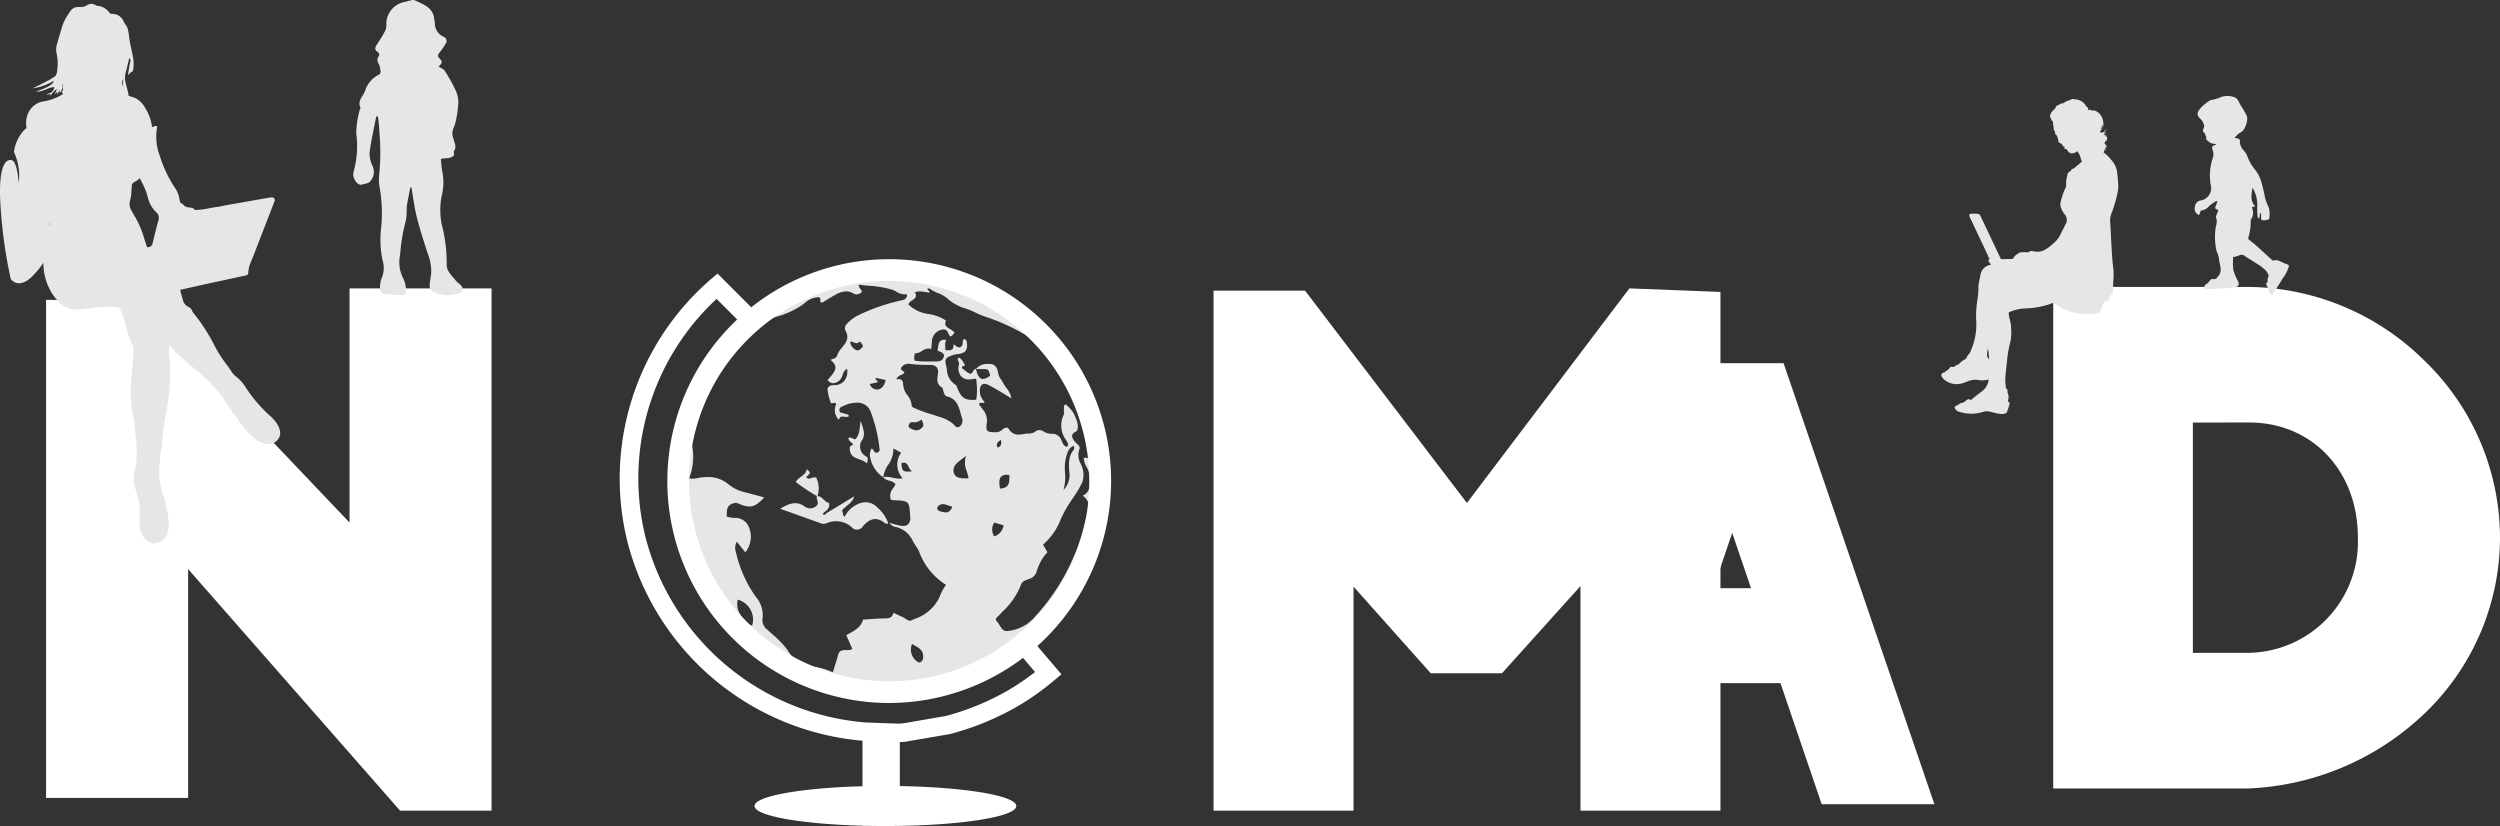 <svg xmlns="http://www.w3.org/2000/svg" width="162.747" height="53.773" viewBox="0 0 162.747 53.773">
    <rect x="0" y="0" width="162.747" height="53.773" fill="#333333" stroke="none"/>
    <defs>
        <clipPath id="prefix__clip-path">
            <path id="prefix__Clip_22" d="M0 0h3.4v11.063H0z" class="prefix__cls-1" data-name="Clip 22" transform="translate(0 .361)"/>
        </clipPath>
        <style>
            .prefix__cls-1{fill:#e6e6e6}.prefix__cls-2{fill:#fff}
        </style>
    </defs>
    <g id="prefix__Group_31" data-name="Group 31" transform="translate(0 -.227)">
        <path id="prefix__Fill_1" d="M19.755 15.246L5.989.773 0 .749v32.424h9.246v-14.9L23.044 34H29V0h-9.245z" class="prefix__cls-2" data-name="Fill 1" transform="translate(3 19)"/>
        <path id="prefix__Fill_2" d="M16.494 13.97L5.956.147H0V34h9.113V19.417l5.026 5.638h4.638l5.11-5.678V34H33V.231L27.072 0z" class="prefix__cls-2" data-name="Fill 2" transform="translate(79 19)"/>
        <g id="prefix__Group_30" data-name="Group 30">
            <path id="prefix__Fill_3" d="M12.809 32.647H0V0h12.747A16.487 16.487 0 0 1 24.1 4.735 16.062 16.062 0 0 1 29.084 16.3a15.856 15.856 0 0 1-4.771 11.331A17.639 17.639 0 0 1 12.87 32.64zM9.09 8.827V23.82h3.657a7.232 7.232 0 0 0 7.084-7.52c0-4.332-2.979-7.476-7.084-7.476z" class="prefix__cls-2" data-name="Fill 3" transform="translate(133.663 18.906)"/>
            <path id="prefix__Fill_5" d="M13.618 27.193a14.063 14.063 0 0 1-2.278-.187 16.274 16.274 0 0 1-2.14-.557c-.272-.084-.553-.171-.832-.251a1.892 1.892 0 0 0-.594-.312l-.137-.053A13.986 13.986 0 0 1 2.9 21.99 13.628 13.628 0 0 1 4.579 3.422 13.424 13.424 0 0 1 10.873.3a14.2 14.2 0 0 1 2.85-.3 13.475 13.475 0 0 1 7.166 2.108c.062.038.129.072.193.1l.1.05a2.44 2.44 0 0 0 .668.473l.053.057a1.066 1.066 0 0 0 .111.112 13.943 13.943 0 0 1 4.618 6.622 13.646 13.646 0 0 1 0 8.055 13.32 13.32 0 0 1-4.909 6.96 13.577 13.577 0 0 1-8.105 2.656zM3.82 17.7a.721.721 0 0 0-.08.616A8.16 8.16 0 0 0 5.062 21.3a1.8 1.8 0 0 1 .421 1.411.762.762 0 0 0 .305.7c.114.108.233.214.348.316a6.559 6.559 0 0 1 .956.985 2.175 2.175 0 0 0 1.371 1.068 4.978 4.978 0 0 1 1.6.415l.117-.372c.082-.255.158-.493.216-.733.076-.316.265-.341.5-.341h.034a.751.751 0 0 0 .4-.072l-.1-.237-.293-.666.135-.074h.006c.423-.231.823-.45.948-.934.15-.009.3-.02.446-.031.327-.024.634-.047.946-.047h.071c.308 0 .459-.107.523-.369l.137.066.073.036c.134.066.261.129.39.181a1.049 1.049 0 0 1 .186.109.569.569 0 0 0 .285.129.2.2 0 0 0 .087-.02l.211-.1a2.716 2.716 0 0 0 1.613-1.393 3.278 3.278 0 0 1 .438-.825 4.317 4.317 0 0 1-1.715-2.059 1.736 1.736 0 0 0-.216-.422c-.077-.109-.148-.226-.217-.339a1.611 1.611 0 0 0-1.117-.947.5.5 0 0 1-.407-.269l.184.055h.01a4.179 4.179 0 0 0 .477.125 1.156 1.156 0 0 0 .205.02.452.452 0 0 0 .345-.124.631.631 0 0 0 .119-.482c-.065-1.029-.065-1.029-1.1-1.069a.471.471 0 0 1-.121-.026l-.046-.013a.784.784 0 0 1 .167-.758 1.978 1.978 0 0 0 .145-.25.772.772 0 0 0-.405-.223.72.72 0 0 1-.393-.219v-.006h-.007a1.97 1.97 0 0 1-.832-1.233.812.812 0 0 1 .078-.638.266.266 0 0 1 .13.132c.043.069.087.141.185.141h.034a.2.2 0 0 0 .167-.247 9.612 9.612 0 0 0-.6-2.48.912.912 0 0 0-.91-.526 1.843 1.843 0 0 0-.813.2c-.024.012-.049.022-.075.033-.1.042-.213.085-.214.24s.1.186.206.2a.366.366 0 0 1 .139.044.222.222 0 0 0 .1.028c.071.008.145.017.171.132a.237.237 0 0 1-.156.047 1 1 0 0 1-.128-.011.986.986 0 0 0-.131-.013c-.091 0-.189.026-.229.216a.873.873 0 0 1-.177-1.026.13.13 0 0 0-.12-.079.343.343 0 0 0-.084.014.351.351 0 0 1-.079.014c-.047 0-.076-.027-.094-.086l-.044-.147a3.18 3.18 0 0 1-.145-.636.253.253 0 0 1 .063-.2.433.433 0 0 1 .316-.114h.039a.847.847 0 0 0 .665-.272.976.976 0 0 0 .183-.8.739.739 0 0 0-.293.427.714.714 0 0 1-.2.34.7.7 0 0 1-.411.178.448.448 0 0 1-.358-.213c.375-.395.517-.627.505-.831-.009-.153-.1-.295-.319-.474a1.3 1.3 0 0 1 .133-.05c.13-.044.254-.085.293-.225a1.541 1.541 0 0 1 .323-.521c.252-.308.512-.627.219-1.126a.367.367 0 0 1 .083-.4 2.438 2.438 0 0 1 .714-.558 12.446 12.446 0 0 1 2.946-1.013.319.319 0 0 0 .259-.39.649.649 0 0 1-.162.021 1.083 1.083 0 0 1-.512-.174 1.823 1.823 0 0 0-.273-.129 6.667 6.667 0 0 0-1.542-.262c-.21-.019-.427-.039-.638-.066a.334.334 0 0 0 .108.279.245.245 0 0 1 .087.2.55.55 0 0 1-.337.153.416.416 0 0 1-.218-.067.865.865 0 0 0-.459-.132 1.54 1.54 0 0 0-.71.224c-.171.092-.339.194-.5.294-.1.063-.211.129-.318.191a.222.222 0 0 1-.09.024h-.026a.242.242 0 0 1-.041-.164c0-.072 0-.141-.079-.187h-.07a1.4 1.4 0 0 0-.888.4 5.307 5.307 0 0 1-1.8.86 5.448 5.448 0 0 0-2.5 1.682 13.561 13.561 0 0 0-2.882 4.829 3.077 3.077 0 0 0-.2 1.488l.029.2a3.835 3.835 0 0 1-.148 2.32.73.73 0 0 0 .232.038 1.207 1.207 0 0 0 .249-.033l.089-.017a3.759 3.759 0 0 1 .638-.06 2 2 0 0 1 1.345.468 2.588 2.588 0 0 0 1.06.516c.294.075.582.153.887.237l.02.005.363.1c-.361.385-.621.592-.957.592a1.935 1.935 0 0 1-.733-.2.389.389 0 0 0-.155-.034.6.6 0 0 0-.159.026c-.411.113-.421.4-.431.7 0 .053 0 .105-.008.157a2 2 0 0 0 .488.092.953.953 0 0 1 .958.591 1.624 1.624 0 0 1-.232 1.65l-.222-.279zm11.4 6.649a.938.938 0 0 0 .268 1.094l.047.035a.275.275 0 0 0 .159.077.167.167 0 0 0 .085-.025.355.355 0 0 0 .164-.318c.023-.434-.254-.592-.547-.759-.053-.029-.113-.063-.171-.1zm9.98-15.6a1.867 1.867 0 0 1 .706.977 1.031 1.031 0 0 1 .069.713.225.225 0 0 1-.1.089c-.135.068-.21.143-.231.229-.031.128.059.264.171.417a1 1 0 0 0 .131.135c.115.1.234.212.169.361a1.139 1.139 0 0 0 .089.957l.031.076a1.488 1.488 0 0 1 .052 1.153 8.046 8.046 0 0 1-.639 1.062c-.08.119-.163.241-.241.363a8.146 8.146 0 0 0-.5.937 4.173 4.173 0 0 1-1.16 1.665l.135.234.15.259a3.081 3.081 0 0 0-.684 1.206.725.725 0 0 1-.489.529c-.035.015-.072.028-.11.041-.183.066-.372.134-.446.362a4.775 4.775 0 0 1-1.2 1.739l-.2.213a.994.994 0 0 1-.077.072c-.073.064-.147.129-.15.209a.193.193 0 0 0 .069.14 1.3 1.3 0 0 1 .177.25c.11.183.223.373.456.373a.491.491 0 0 0 .073-.006 2.647 2.647 0 0 0 1.631-.778 13.709 13.709 0 0 0 3.418-6.378c.023-.1.054-.2.086-.3.146-.468.3-.951-.257-1.351.483-.239.467-.619.452-.987 0-.075-.006-.152 0-.226a1.436 1.436 0 0 0-.2-.651 1.553 1.553 0 0 1-.189-.561.115.115 0 0 1 .1-.053.27.27 0 0 1 .073.014.28.28 0 0 0 .071.013.088.088 0 0 0 .074-.038 12.688 12.688 0 0 0-2.443-6.358 5.885 5.885 0 0 0-1.7-1.64 13.124 13.124 0 0 0-2.583-1.166 5.539 5.539 0 0 1-.642-.269 5.64 5.64 0 0 0-.6-.253 3.055 3.055 0 0 1-1.242-.676 1.867 1.867 0 0 0-.6-.34 2.282 2.282 0 0 1-.555-.3.033.033 0 0 0-.021-.006.245.245 0 0 0-.062.014.391.391 0 0 1-.044.012c0 .05.033.081.068.111s.086.073.061.144c-.067-.009-.134-.021-.2-.033a2.3 2.3 0 0 0-.407-.048.991.991 0 0 0-.327.053c.149.3-.013.412-.185.528a.582.582 0 0 0-.254.262 2.3 2.3 0 0 0 1.328.627 2.924 2.924 0 0 1 1.127.426c-.141.319.06.438.273.564a.853.853 0 0 1 .287.228c-.135.165-.2.237-.255.237s-.092-.067-.166-.226c-.061-.13-.127-.213-.269-.222h-.035a.809.809 0 0 0-.747.716c-.006.111-.018.221-.031.348l-.021.214a.517.517 0 0 0-.188-.037.793.793 0 0 0-.414.158h-.007a.779.779 0 0 1-.4.155h-.047a.759.759 0 0 0-.016.477 5.018 5.018 0 0 0 .827.054h.549c.39 0 .49-.146.539-.414a.431.431 0 0 0-.272-.227.707.707 0 0 1-.164-.087 1.338 1.338 0 0 0 .043-.218c.033-.232.066-.472.433-.472.032 0 .067 0 .1.005a.8.8 0 0 0-.065.454 1.233 1.233 0 0 1 0 .223h.067c.05 0 .1.006.143.006a.335.335 0 0 0 .258-.08.392.392 0 0 0 .06-.309.78.78 0 0 1 .159.1.388.388 0 0 0 .213.1.227.227 0 0 0 .131-.043.291.291 0 0 0 .1-.257.316.316 0 0 1 .086-.243.227.227 0 0 1 .189.245v.048a.631.631 0 0 1-.1.5.8.8 0 0 1-.49.183 1.532 1.532 0 0 0-.3.061c-.4.14-.584.2-.474.634.026.1.045.207.063.31a1.2 1.2 0 0 0 .568 1 .215.215 0 0 1 .076.113c.249.673.475.868 1.007.868.077 0 .161 0 .259-.013a3.858 3.858 0 0 0 .022-1.088l-.018-.26-.047-.011a.223.223 0 0 0-.053-.01h-.014a1.309 1.309 0 0 1-.343.049.687.687 0 0 1-.562-.239.833.833 0 0 1-.11-.716.326.326 0 0 0-.043-.232.463.463 0 0 1-.045-.122l.047-.078.038-.042a.691.691 0 0 1 .29.324 1.166 1.166 0 0 0 .1.152c0 .065-.053.076-.1.086a.12.12 0 0 0-.085.041.129.129 0 0 0 0 .1 2.1 2.1 0 0 1 .18.136 1.045 1.045 0 0 0 .378.228.3.3 0 0 0 .154-.161c.043-.078.084-.151.193-.154l-.008.01h.012c.1.438.244.641.453.641a.811.811 0 0 0 .467-.227c-.111-.388-.12-.42-.419-.42H19.388v-.01a.917.917 0 0 1 .788-.323c.049 0 .1 0 .16.005.386.025.466.434.482.559a.923.923 0 0 0 .182.427 1.611 1.611 0 0 1 .121.194 2.651 2.651 0 0 0 .224.351 1.749 1.749 0 0 1 .353.705c-.158-.093-.31-.185-.459-.275-.353-.214-.687-.415-1.033-.592a.613.613 0 0 0-.271-.078.258.258 0 0 0-.195.079.555.555 0 0 0-.105.41.961.961 0 0 0 .314.689.16.16 0 0 1-.132.058.568.568 0 0 1-.061 0 .551.551 0 0 0-.06 0 .119.119 0 0 0-.107.052.145.145 0 0 0 .062.145.318.318 0 0 1 .046.052c.032.049.066.1.1.145a1.155 1.155 0 0 1 .3.829c-.048.328-.056.49.023.582s.24.107.551.109h.007a.619.619 0 0 0 .415-.169.494.494 0 0 1 .281-.135.157.157 0 0 1 .139.082.706.706 0 0 0 .647.373 2.3 2.3 0 0 0 .424-.052 1.482 1.482 0 0 1 .214-.02.693.693 0 0 0 .478-.148.357.357 0 0 1 .23-.07.454.454 0 0 1 .27.081.948.948 0 0 0 .581.156.612.612 0 0 1 .562.369 1.414 1.414 0 0 1 .058.131c.063.155.128.315.337.345l.024-.037a.141.141 0 0 0 .03-.06.268.268 0 0 0-.012-.139l-.086-.169a1.581 1.581 0 0 1-.17-1.688.27.27 0 0 0 .011-.166.57.57 0 0 1-.006-.116.73.73 0 0 0 0-.108c-.006-.1-.011-.206.1-.277zM3.873 21.464a1.267 1.267 0 0 0 .18 1 1.285 1.285 0 0 0 .754.7 1.343 1.343 0 0 0-.934-1.7zm16.7-5.016a.806.806 0 0 0 0 .9.9.9 0 0 0 .607-.723l-.571-.167-.04-.012zm-3.346-1.2a.425.425 0 0 0-.315.142.179.179 0 0 0-.046.167.193.193 0 0 0 .136.136l.027.009a1.273 1.273 0 0 0 .379.085c.2 0 .338-.12.434-.376a1.681 1.681 0 0 1-.272-.081 1.048 1.048 0 0 0-.343-.083zm8.5-3.8a.741.741 0 0 0-.4.488l-.009.023a2.93 2.93 0 0 0-.14 1.237 3.232 3.232 0 0 1-.1 1.133 1.417 1.417 0 0 0 .368-1.271c-.005-.117-.011-.239-.008-.355a1.593 1.593 0 0 1 .192-.845.762.762 0 0 1 .052-.071.26.26 0 0 0 .05-.34zm-4.309 1.891a.505.505 0 0 0-.418.141c-.108.129-.125.363-.055.759.513-.055.638-.238.608-.891-.043-.004-.09-.006-.136-.006zm-7.877.132a2.138 2.138 0 0 1 .42.057 2.185 2.185 0 0 0 .437.058 1 1 0 0 0 .212-.022 1.313 1.313 0 0 1-.1-1.664l-.256-.142-.247-.136a1.747 1.747 0 0 1-.337 1.058 1.906 1.906 0 0 0-.323.811.868.868 0 0 1 .193-.017zm5.193-1.371c-.082.072-.173.14-.261.206-.336.252-.653.49-.529.917.068.234.293.347.69.347.079 0 .164 0 .261-.014a3.575 3.575 0 0 0-.112-.443 1.425 1.425 0 0 1-.048-1.014zm-4.048.45a.529.529 0 0 0-.161.029c.035.445.075.549.392.549.069 0 .154 0 .291-.017a.715.715 0 0 1-.208-.289c-.074-.14-.14-.273-.314-.273zM21 11.066c-.244.161-.331.272-.2.5.211-.086.263-.214.2-.5zm-5.776-1.16a.25.25 0 0 0-.212.176.156.156 0 0 0 .059.209l.045.023a.889.889 0 0 0 .39.131.413.413 0 0 0 .227-.069c.265-.168.284-.287.1-.636a.738.738 0 0 1-.454.182.606.606 0 0 1-.117-.012.211.211 0 0 0-.042 0zm-.886-2.8c.244 0 .3.165.308.413a1.246 1.246 0 0 0 .275.643 1.215 1.215 0 0 1 .279.685c0 .043.079.1.133.128a8.8 8.8 0 0 0 1.17.43c.168.053.341.107.508.165a2.409 2.409 0 0 1 .842.421 1.062 1.062 0 0 1 .091.091c.073.08.149.162.245.162a.221.221 0 0 0 .13-.048.487.487 0 0 0 .152-.56c-.034-.1-.064-.206-.092-.308-.129-.463-.263-.942-.889-1.093-.155-.037-.206-.245-.244-.4-.021-.084-.037-.151-.065-.168-.367-.23-.329-.511-.289-.81.009-.064.018-.13.022-.2a.428.428 0 0 0-.1-.327.5.5 0 0 0-.37-.143l-.263-.006A7.681 7.681 0 0 1 15.1 6.12a.71.71 0 0 0-.117-.01.559.559 0 0 0-.428.2.165.165 0 0 0-.058.121c0 .055.059.1.112.137s.1.079.113.133a.545.545 0 0 1-.2.126.61.61 0 0 0-.338.3.76.76 0 0 1 .154-.017zm-1.478-.081c-.036.079.009.118.052.156s.079.07.052.134l-.164.038-.331.075a.5.5 0 0 0 .455.361.485.485 0 0 0 .126-.017c.229-.061.38-.266.449-.607l-.044-.01zm-1.594-2.353a.229.229 0 0 0-.08.014.691.691 0 0 0 .276.46l.021.02a.259.259 0 0 0 .177.066.3.3 0 0 0 .214-.09c.012-.012.026-.025.042-.038.066-.058.147-.13.069-.233l-.037-.055c-.042-.066-.09-.14-.143-.14a.074.074 0 0 0-.052.025.216.216 0 0 1-.152.073.377.377 0 0 1-.157-.049h-.005a.415.415 0 0 0-.173-.053z" class="prefix__cls-1" data-name="Fill 5" transform="translate(44.154 17.798)"/>
            <path id="prefix__Fill_7" d="M2.392.008c.348-.028.457.365.766.441.083.02.041.317-.1.454l-.148.121c-.063.051-.15.092-.1.2.1.022.141-.039.191-.09l.173-.113 1.645-1c-.109.449-.545.6-.8.927.1.106.018.3.182.4A1.721 1.721 0 0 1 5.243.456 1.04 1.04 0 0 1 6.335.75a2.4 2.4 0 0 1 .715 1.06l.007-.01c-.077-.009-.179.013-.228-.029-.563-.471-1.029-.284-1.448.207a.45.45 0 0 1-.727.047 1.509 1.509 0 0 0-1.6-.265.535.535 0 0 1-.373.026L0 .827C.553.51 1.023.284 1.587.672a.583.583 0 0 0 .787-.046C2.586.416 2.3.2 2.4 0z" class="prefix__cls-1" data-name="Fill 7" transform="translate(50.786 32.518)"/>
            <path id="prefix__Fill_9" d="M1.2 2.781C.83 2.39.154 2.566.083 1.874c-.022-.211.057-.264.208-.306-.033-.2-.336-.224-.285-.473.169-.048.29.1.441.105C.771.86.7.416.8 0c.083.405.344.77.106 1.221a.73.73 0 0 0 .257 1.108c.149.108.079.211.039.452" class="prefix__cls-1" data-name="Fill 9" transform="translate(55.238 27.622)"/>
            <path id="prefix__Fill_11" d="M1.414 1.771A12.737 12.737 0 0 1 0 .828C.2.479.658.416.719 0 .986.23.986.23.68.51c.2.264.408-.067.655.043a1.562 1.562 0 0 1 .071 1.225z" class="prefix__cls-1" data-name="Fill 11" transform="translate(51.801 30.771)"/>
            <path id="prefix__Fill_13" d="M14.475 28.889a14.445 14.445 0 1 1 14.474-14.445 14.476 14.476 0 0 1-14.474 14.445zm0-27.474a13.03 13.03 0 1 0 13.057 13.029A13.058 13.058 0 0 0 14.475 1.415z" class="prefix__cls-2" data-name="Fill 13" transform="translate(43.384 17.102)"/>
            <path id="prefix__Fill_15" d="M18.58 30.476l2.881-.494.057-.013a18.011 18.011 0 0 0 4.272-1.739 17.066 17.066 0 0 0 2.494-1.752l.464-.391-2.221-2.611-.922.782 1.427 1.679a15.477 15.477 0 0 1-1.847 1.247 16.767 16.767 0 0 1-3.96 1.616l-2.764.477c-.1.008-.2.014-.306.02v.003l-2.147-.078a16.129 16.129 0 0 1-14.33-12.043A15.944 15.944 0 0 1 6.3 1.648l1.6 1.6.855-.853L6.362 0l-.425.36A17.139 17.139 0 0 0 .5 17.469a17.337 17.337 0 0 0 15.3 12.942v2.963c-3.994.108-7.027.641-7.027 1.285s3.027 1.176 7.027 1.284v.012h.55q.464.008.942.008c4.705 0 8.52-.584 8.52-1.3 0-.672-3.319-1.226-7.584-1.3V30.5c.119-.007.237-.014.356-.023" class="prefix__cls-2" data-name="Fill 15" transform="translate(40.348 18.037)"/>
            <path id="prefix__Fill_17" d="M8.34 35.119c-.6 0-.922-.8-.934-1.01l-.006-.122a7.687 7.687 0 0 1-.013-.914 3.061 3.061 0 0 0-.146-1.087l-.041-.141a3.248 3.248 0 0 1-.2-1.012 1.047 1.047 0 0 1 .032-.242 5.5 5.5 0 0 0 .168-1.356c0-.465-.05-.938-.1-1.4l-.024-.235c-.028-.28-.074-.563-.119-.837a8.918 8.918 0 0 1-.145-1.257 13.326 13.326 0 0 1 .067-1.43c.033-.365.056-.737.079-1.1l.031-.476a.562.562 0 0 0-.069-.275 6.091 6.091 0 0 1-.435-1.327 6.2 6.2 0 0 0-.309-.928l-.049-.125c-.021-.056-.062-.068-.113-.078a2.561 2.561 0 0 0-.468-.048H5.53a9.117 9.117 0 0 0-1.509.109 3.951 3.951 0 0 1-.679.076 1.678 1.678 0 0 1-.446-.056 1.649 1.649 0 0 1-.676-.368 3.151 3.151 0 0 1-.671-.869 3.737 3.737 0 0 1-.42-1.52 6.661 6.661 0 0 1 .4-2.593.229.229 0 0 0-.036-.251c-.05-.065-.105-.129-.158-.19a2.239 2.239 0 0 1-.284-.38 1.9 1.9 0 0 1-.158-.956 12.111 12.111 0 0 0-.168-1.8Q.7 10.772.68 10.615a4.327 4.327 0 0 0-.408-1.186l-.031-.067a.352.352 0 0 0-.075-.1c-.015-.016-.03-.031-.043-.048a.316.316 0 0 1 .006-.453.127.127 0 0 0 .025-.156A2.417 2.417 0 0 1 0 7.739a1.464 1.464 0 0 1 .36-.975 1.284 1.284 0 0 1 .749-.412 3.377 3.377 0 0 0 1.219-.437c.041-.024.06-.045.063-.068S2.38 5.8 2.35 5.774l-.007-.006c-.012-.01-.029-.023-.029-.04a.035.035 0 0 1 .013-.028.3.3 0 0 0 .053-.34.1.1 0 0 1 .012-.072.193.193 0 0 0 .018-.055l-.02.013c-.043.027-.067.041-.026.111a.209.209 0 0 1-.055.232.119.119 0 0 0-.033.081c-.007.043-.013.084-.066.084h-.028a.129.129 0 0 1-.014-.084.172.172 0 0 0 0-.061c-.023 0-.043.074-.064.147s-.041.144-.065.149c.011-.073.009-.12-.006-.139a.024.024 0 0 0-.019-.009c-.056 0-.162.149-.166.156a1.8 1.8 0 0 1 .072-.171A1.849 1.849 0 0 0 2 5.545c-.052 0-.217.164-.315.294l-.009.013a.318.318 0 0 1-.17.134.719.719 0 0 0 .1-.12l-.293.034c0-.024.109-.058.222-.092a.523.523 0 0 0 .075-.025.529.529 0 0 0 .227-.367.15.15 0 0 0-.04 0 1.8 1.8 0 0 0-.47.138l-.035.013a1.94 1.94 0 0 1-.549.152A.228.228 0 0 1 .67 5.7l.057-.021c.313-.114 1.047-.38 1.059-.656h-.018a.094.094 0 0 0-.072.042l-.007.008A3.762 3.762 0 0 1 .427 5.5l.2-.1c.315-.156.84-.415 1.015-.526a.331.331 0 0 0 .045-.036.212.212 0 0 1 .061-.038c.229-.089.253-.292.275-.488v-.017a2.975 2.975 0 0 0-.037-1.049 1.221 1.221 0 0 1 .02-.622l.075-.258c.092-.318.187-.646.287-.967a3.139 3.139 0 0 1 .385-.736c.034-.053.068-.106.1-.16a.633.633 0 0 1 .57-.3H3.588a.655.655 0 0 0 .375-.12A.516.516 0 0 1 4.252 0a.5.5 0 0 1 .284.093.258.258 0 0 0 .143.038.507.507 0 0 1 .064.006 1.087 1.087 0 0 1 .673.433.2.2 0 0 0 .169.083.8.8 0 0 1 .777.518 1.091 1.091 0 0 0 .111.185.871.871 0 0 1 .136.25 3.322 3.322 0 0 1 .089.5c.009.073.018.145.029.217.034.219.081.438.127.649.032.149.066.3.094.455a2.522 2.522 0 0 1 .028.82.222.222 0 0 1-.129.2.245.245 0 0 0-.138.137l-.009.025a.068.068 0 0 1-.053-.019.091.091 0 0 1 0-.072v-.005c.014-.079.025-.159.036-.236a3.713 3.713 0 0 1 .079-.432v-.007a.31.31 0 0 0-.015-.289c-.055.006-.058.04-.06.07a.154.154 0 0 1 0 .026c-.03.112-.057.227-.083.338-.04.17-.082.345-.133.516a1.421 1.421 0 0 0 .014.675c.022.1.051.209.08.311a3.034 3.034 0 0 1 .1.455c0 .042.028.051.059.063h.01a1.78 1.78 0 0 0 .18.062 1.3 1.3 0 0 1 .253.1 1.59 1.59 0 0 1 .595.635 2.953 2.953 0 0 1 .435 1.224L8.261 8c.043-.015.082-.029.121-.041a.249.249 0 0 1 .069-.012.073.073 0 0 1 .06.023.126.126 0 0 1 .01.1 3.466 3.466 0 0 0 .184 1.839 7.977 7.977 0 0 0 1.037 2.147 1.739 1.739 0 0 1 .236.644l.018.081v.018c.022.1.042.189.165.21a.065.065 0 0 1 .042.031.483.483 0 0 0 .411.21l.074.011c.121.019.236.038.293.159a5.17 5.17 0 0 0 .937-.115c.2-.037.407-.076.613-.1.029 0 .173-.033.288-.058l.148-.031q1.327-.232 2.652-.467h.007l.215-.038h.006l.089-.013a.429.429 0 0 1 .059 0 .182.182 0 0 1 .16.067.237.237 0 0 1 0 .221q-.337.875-.677 1.749l-.247.638c-.216.56-.439 1.138-.668 1.7a1.615 1.615 0 0 0-.094.46l-.006.061a.188.188 0 0 1-.174.187l-1.926.417h-.01l-.728.158-1.525.344a.3.3 0 0 0-.052.018l-.018.007c.03.158.076.313.121.464.027.092.055.186.079.279a.686.686 0 0 0 .36.371.527.527 0 0 1 .244.3.171.171 0 0 0 .031.055 11.678 11.678 0 0 1 1.422 2.2l.174.317a7.637 7.637 0 0 0 .538.8c.137.187.279.381.405.581a1.113 1.113 0 0 0 .277.281 2.668 2.668 0 0 1 .581.645 9.346 9.346 0 0 0 1.613 1.9c.485.414.863 1.058.545 1.494a.773.773 0 0 1-.648.345 1.76 1.76 0 0 1-1.058-.489 6.147 6.147 0 0 1-.886-1.068c-.112-.178-.243-.346-.37-.508s-.246-.315-.354-.483l-.031-.048a2.032 2.032 0 0 1-.124-.207 2.9 2.9 0 0 0-.424-.586l-.126-.148a11.527 11.527 0 0 0-1.472-1.4c-.221-.187-.449-.38-.667-.577-.294-.266-.607-.555-.918-.9a1.754 1.754 0 0 1-.031.175.851.851 0 0 0-.029.272 10.756 10.756 0 0 1 .082 1.89 18.428 18.428 0 0 1-.276 2.22c-.1.573-.186 1.181-.266 1.971-.017.158-.04.321-.069.485v.026a1.65 1.65 0 0 0-.036.476.631.631 0 0 1-.033.283.472.472 0 0 0-.019.132v.015a4.938 4.938 0 0 0 .256 1.789 8.3 8.3 0 0 1 .3 1.269 2.677 2.677 0 0 1 .013 1.054 1.009 1.009 0 0 1-.849.822zM7.4 11.347a1.318 1.318 0 0 1-.373.26.273.273 0 0 0-.15.249c-.009.092-.014.185-.019.276a2.814 2.814 0 0 1-.092.669.8.8 0 0 0 .094.656c.054.1.11.2.166.3a6.352 6.352 0 0 1 .55 1.163l.257.817c0 .008 0 .017.006.025.006.031.013.062.052.073a.177.177 0 0 0 .05.007.307.307 0 0 0 .277-.2l.105-.427c.092-.376.187-.763.293-1.141a.479.479 0 0 0-.139-.5 1.974 1.974 0 0 1-.559-.993 4.219 4.219 0 0 0-.4-.988c-.038-.084-.078-.164-.118-.246zM6.345 4.816c-.011.037-.026.075-.04.112a.425.425 0 0 0 0 .434 1.834 1.834 0 0 1 .04-.546z" class="prefix__cls-1" data-name="Fill 17" transform="translate(1.702 .479)"/>
            <path id="prefix__Fill_19" d="M3.961 20.506a.688.688 0 0 1-.079 0 4.584 4.584 0 0 1-.563-.115l-.068-.017a1.284 1.284 0 0 0-.306-.047.62.62 0 0 0-.194.03 2.548 2.548 0 0 1-.793.129 2.622 2.622 0 0 1-.817-.134.383.383 0 0 1-.248-.213.135.135 0 0 1-.011-.113.133.133 0 0 1 .1-.06.413.413 0 0 0 .118-.066l.034-.023a.471.471 0 0 1 .175-.086.527.527 0 0 0 .306-.168.268.268 0 0 1 .2-.078.23.23 0 0 1 .077.012l-.008.012-.022.032h.021a.161.161 0 0 0 .109-.056l.021-.019c.185-.153.376-.311.577-.455a1.164 1.164 0 0 0 .446-.572.9.9 0 0 0 .036-.24 1.6 1.6 0 0 1-.407.055 1.562 1.562 0 0 1-.262-.023 1.111 1.111 0 0 0-.187-.016 1.5 1.5 0 0 0-.609.147 1.557 1.557 0 0 1-.615.138 1.268 1.268 0 0 1-.729-.236.685.685 0 0 1-.236-.26.154.154 0 0 1 .069-.23.351.351 0 0 1 .113-.043H.22c.016 0 .034 0 .037-.022.01-.053.05-.071.089-.089l.025-.012a.3.3 0 0 0 .136-.12.2.2 0 0 1 .178-.116.322.322 0 0 1 .082.012.092.092 0 0 0 .024 0 .079.079 0 0 0 .05-.019.619.619 0 0 1 .25-.137.114.114 0 0 0 .06-.039 1.3 1.3 0 0 1 .35-.279.381.381 0 0 0 .178-.2.228.228 0 0 1 .058-.1.775.775 0 0 0 .185-.289v-.007a4.131 4.131 0 0 0 .353-1.891 6.272 6.272 0 0 1 .047-1.215l.018-.123a5.7 5.7 0 0 0 .075-.734v-.084a1.6 1.6 0 0 1 .021-.318l.056-.276v-.007l.058-.283a.782.782 0 0 1 .549-.626c.029-.009.061-.015.091-.021l.058-.012a.134.134 0 0 1-.065-.072.135.135 0 0 0-.045-.058.122.122 0 0 1-.058-.116v-.028a.107.107 0 0 1 .015-.083.1.1 0 0 1 .075-.029l.008-.009.01-.014c-.091 0-.119-.054-.134-.134a.332.332 0 0 0-.027-.068l-.007-.014q-.22-.478-.453-.959l-.234-.5-.468-.988a.266.266 0 0 1-.036-.17c.009-.04.019-.07.069-.074.066 0 .134-.006.2-.006s.162 0 .248.008a.227.227 0 0 1 .208.152c.266.564.539 1.135.8 1.687l.5 1.056c.02.04.038.061.085.061h.01c.2-.006.411-.011.655-.013a.087.087 0 0 0 .085-.049.718.718 0 0 1 .24-.262.757.757 0 0 0 .071-.041.28.28 0 0 1 .156-.078c.041 0 .082 0 .122-.008s.1-.008.145-.008a.628.628 0 0 1 .11.009.3.3 0 0 0 .056.005.227.227 0 0 0 .137-.04.224.224 0 0 1 .141-.046.6.6 0 0 1 .122.017l.045.009a1.335 1.335 0 0 0 .227.021.947.947 0 0 0 .379-.075 2.167 2.167 0 0 0 .563-.39l.127-.109a1.586 1.586 0 0 0 .425-.55c.059-.124.122-.247.183-.367.046-.091.093-.182.138-.274.009-.018.019-.035.03-.052A.416.416 0 0 0 8.159 8a.581.581 0 0 0-.148-.516 1.491 1.491 0 0 1-.223-.416.59.59 0 0 1-.027-.332 4.3 4.3 0 0 1 .339-.982.275.275 0 0 0 .029-.115v-.073a1.367 1.367 0 0 1 .068-.555.157.157 0 0 0 .003-.04.2.2 0 0 1 .005-.031.291.291 0 0 1 .195-.24.046.046 0 0 0 .038-.036c.015-.076.072-.1.139-.13l.021-.008a.19.19 0 0 0 .078-.043 1.587 1.587 0 0 1 .2-.172 1.677 1.677 0 0 0 .195-.165l.022-.023c.065-.066.067-.069.014-.168a.192.192 0 0 1-.024-.068 1.134 1.134 0 0 0-.2-.446l-.03-.049-.039.028-.079.055a.4.4 0 0 1-.215.062.319.319 0 0 1-.273-.137l-.023-.033L8.2 3.33a.129.129 0 0 0-.114-.076h-.011a.056.056 0 0 1-.043-.018.093.093 0 0 1-.018-.072.072.072 0 0 1 .006-.02.045.045 0 0 0 0-.043h-.009c-.05-.009-.1-.019-.118-.077a.235.235 0 0 0-.162-.157c-.049-.019-.113-.053-.111-.123a.549.549 0 0 0-.044-.2.574.574 0 0 1-.045-.2.14.14 0 0 0-.024.017.051.051 0 0 1-.033.016.045.045 0 0 1-.016 0 .088.088 0 0 1 0-.02.046.046 0 0 0-.01-.05.168.168 0 0 1-.046-.132.165.165 0 0 0-.051-.122.077.077 0 0 1-.029-.056 1.762 1.762 0 0 0-.022-.232c-.01-.052-.02-.1-.026-.158v-.04a.219.219 0 0 0-.05-.151c-.051-.008-.058-.048-.065-.086a.214.214 0 0 0-.045-.113c-.068-.077-.034-.15 0-.22V.978a.812.812 0 0 1 .236-.3.3.3 0 0 0 .092-.13.191.191 0 0 1 .1-.122.557.557 0 0 0 .134-.067.384.384 0 0 1 .205-.079h.013a.137.137 0 0 0 .088-.034A.758.758 0 0 1 8.276.1a1.1 1.1 0 0 0 .208-.084A.131.131 0 0 1 8.552 0 .218.218 0 0 1 8.6 0l.087.015.064.01a.835.835 0 0 1 .666.42.149.149 0 0 0 .061.073.122.122 0 0 1 .073.151.044.044 0 0 0 .019.053h.022l.036-.006a.17.17 0 0 1 0-.13c0 .061 0 .123.094.14l.024.007a.154.154 0 0 0 .048.01h.066a.406.406 0 0 1 .232.057.86.86 0 0 1 .421.544c0 .022.008.043.012.065a1.088 1.088 0 0 1 .022.141.57.57 0 0 1-.116.461L10.424 2l.007-.012a.453.453 0 0 0 .09-.261c-.011 0-.013.01-.014.018s0 .017-.015.017a.061.061 0 0 1 0-.041.092.092 0 0 0-.01-.063c-.01.049-.023.1-.036.143a1.42 1.42 0 0 0-.05.232l.011.011a.1.1 0 0 1-.04.03c-.019.01-.038.02-.044.042a.126.126 0 0 0 .106.07.274.274 0 0 0 .1-.029.454.454 0 0 1 .062-.023c.052-.013.05-.053.048-.09a.125.125 0 0 1 .008-.066.107.107 0 0 1 .012.064.2.2 0 0 0 0 .049.22.22 0 0 0 .057-.091.422.422 0 0 1 .03-.052.272.272 0 0 1-.072.154.249.249 0 0 0-.068.145.279.279 0 0 0 .1-.1l.017-.024a.332.332 0 0 1-.134.186.168.168 0 0 0 .07.061.08.08 0 0 0 .036-.02.065.065 0 0 1 .04-.019h.007a.065.065 0 0 1-.018.039.048.048 0 0 0-.015.036.228.228 0 0 1 .091.164.221.221 0 0 1-.083.163c-.113.1-.116.136-.018.245a.2.2 0 0 1 .052.2l-.017-.041-.011-.027c-.048.039-.041.088-.034.14a.166.166 0 0 1-.024.143.251.251 0 0 1 0-.04.09.09 0 0 0-.037-.1.388.388 0 0 0-.012.071.172.172 0 0 1-.063.141 2.847 2.847 0 0 1 .508.495 1.494 1.494 0 0 1 .359.664 6.013 6.013 0 0 1 .083.761c0 .035 0 .069.007.1a1.749 1.749 0 0 1-.01.476 9.757 9.757 0 0 1-.338 1.265c-.014.039-.03.078-.045.116a1.483 1.483 0 0 0-.082.239 1.226 1.226 0 0 0-.035.506c0 .024.016.252.031.569.033.654.082 1.643.126 2.04l.014.121a4.713 4.713 0 0 1 .046.762c0 .067-.009.134-.014.2a3.355 3.355 0 0 0-.009.6.6.6 0 0 1-.066.3c-.007.017-.02.048-.035.05-.077.017-.093.075-.109.131 0 .014-.008.027-.012.04l-.009.025a.317.317 0 0 1-.142.2l-.037.019a1.173 1.173 0 0 1-.137.065.159.159 0 0 0-.1.1l-.089.225c-.04.1-.081.2-.12.306-.027.072-.061.116-.147.116h-.055a2.226 2.226 0 0 0-.332.025 2.372 2.372 0 0 1-.341.019 4.653 4.653 0 0 1-.974-.13 2.907 2.907 0 0 1-1.031-.5.376.376 0 0 0-.2-.086.224.224 0 0 0-.135.051.094.094 0 0 1-.032.014h-.013a5.8 5.8 0 0 1-1.655.287 2.8 2.8 0 0 0-.909.2c-.143.052-.139.078-.117.221.016.106.041.211.065.311a2.526 2.526 0 0 1 .083.49v.118a2.761 2.761 0 0 1-.06.874A7.311 7.311 0 0 0 4.283 17c-.023.2-.044.4-.065.6l-.029.274a3.3 3.3 0 0 0 .015.892v.013a.123.123 0 0 0 .045.093.129.129 0 0 1 .06.158.111.111 0 0 0 0 .063v.006l.011.038a.65.65 0 0 1 0 .535c.136.079.139.086.107.229a2.564 2.564 0 0 1-.1.327c-.017.046-.034.092-.049.138a.184.184 0 0 1-.154.117.872.872 0 0 1-.163.023zm-.927-4.27c-.006.042-.014.084-.022.125a.987.987 0 0 0-.022.394.221.221 0 0 0 .043.092l.015.019c.038.049.078.1.047.173 0 .007 0 .018.009.029l.006.013a4.311 4.311 0 0 0-.076-.845z" class="prefix__cls-1" data-name="Fill 19" transform="translate(126.377 6.673)"/>
            <g id="prefix__Group_23" data-name="Group 23" transform="translate(0 7.244)">
                <path id="prefix__Clip_22-2" d="M0 0h3.4v11.063H0z" data-name="Clip 22" transform="translate(0 .361)" style="fill:none"/>
                <g id="prefix__Group_23-2" data-name="Group 23">
                    <path id="prefix__Fill_21" d="M2.465.353L2.163 0s-.191-.045-.271.441l.139.5L1.663 1a2.585 2.585 0 0 0-.757 1.517 3.613 3.613 0 0 1 .31 2.023S1.155 3.327.827 3.078c0 0-1.027-.614-.791 2.993A31.5 31.5 0 0 0 .7 10.785s.482.724 1.392-.166A6.079 6.079 0 0 0 3.4 8.681z" class="prefix__cls-1" data-name="Fill 21" transform="translate(0 .361)"/>
                </g>
            </g>
            <path id="prefix__Fill_24" d="M6.089 11.2a1.864 1.864 0 0 1-.2.439c-.073.13-.169.247-.249.373v.009l-.268.431c-.1.157-.19.312-.223.376a.05.05 0 0 1-.007.011c-.079.138-.148.1-.22.061a.166.166 0 0 1-.07-.084.482.482 0 0 1-.032-.123 1.63 1.63 0 0 0-.066-.2l-.013-.026c-.011-.025-.032-.071-.065-.15-.059-.138.024-.164.024-.164.08-.061.037-.127.046-.151a.407.407 0 0 1 .054-.242c.046-.1-.111-.331-.23-.451a3.343 3.343 0 0 0-.566-.411c-.244-.162-.5-.308-.74-.475a.328.328 0 0 0-.361-.045 2.68 2.68 0 0 1-.344.106l-.059-.016a4.839 4.839 0 0 0 .011.853 3.2 3.2 0 0 0 .3.731c.1.207.053.348-.169.394a4.639 4.639 0 0 1-.621.068c-.41.026-.821.042-1.231.06a.193.193 0 0 1-.137-.03c-.07-.061-.034-.227.112-.3.1-.048.164-.173.251-.256.039-.037.1-.086.143-.075.2.059.271-.051.381-.19.294-.367.057-.741.044-1.109a2.085 2.085 0 0 0-.16-.5 4.1 4.1 0 0 1-.079-1.393c.006-.259.166-.5.044-.778-.036-.083.046-.221.082-.33a.939.939 0 0 1 .077-.152l-.23-.153.152-.427-.054-.047a2.575 2.575 0 0 0-.493.351.759.759 0 0 1-.531.278l-.1.288a.41.41 0 0 1-.28-.512.446.446 0 0 1 .43-.439.831.831 0 0 0 .628-.849 3.586 3.586 0 0 1 .116-1.944.677.677 0 0 0-.005-.429c-.086-.269-.08-.311.194-.406a.18.18 0 0 0 .045-.028c-.154-.037-.355-.028-.451-.124-.081-.081-.3-.168-.21-.333L.65 2.435v-.018c-.257-.14-.011-.312-.035-.457a.827.827 0 0 0-.227-.446C.2 1.334.12 1.2.243.979a1.674 1.674 0 0 1 .33-.373 2.508 2.508 0 0 1 .3-.232c.062-.043.131-.109.2-.11a2.364 2.364 0 0 0 .663-.2 1.309 1.309 0 0 1 .823.012c.292.1.312.373.452.57a4.734 4.734 0 0 1 .325.551.532.532 0 0 1 .083.273 1.417 1.417 0 0 1-.257.763c-.078.105-.223.157-.328.245a3.337 3.337 0 0 0-.246.259 1.2 1.2 0 0 1 .245.042c.046.021.112.077.108.112a.851.851 0 0 0 .275.689 1.262 1.262 0 0 1 .236.42 2.767 2.767 0 0 0 .509.842 2.468 2.468 0 0 1 .426.956c.076.267.137.543.186.817a3.268 3.268 0 0 0 .245.645 1.676 1.676 0 0 1 .026.754c0 .04-.22.074-.341.086a.473.473 0 0 1-.184-.048v-.417h-.064l-.05.334h-.05c-.021-.035-.06-.069-.061-.106a4.681 4.681 0 0 1-.019-.693 2.229 2.229 0 0 0-.312-1.195c-.077.45-.164.847.167 1.21l-.191.055c0 .02-.012.04-.006.055a.749.749 0 0 1-.061.727.15.15 0 0 0-.032.09 3.293 3.293 0 0 1-.15 1.1.5.5 0 0 0 0 .119c.168.133.31.234.441.35.368.329.731.664 1.1 1 .018.018.048.045.064.04.35-.111.6.154.907.235.193.05.112.177.092.253" class="prefix__cls-1" data-name="Fill 24" transform="translate(142.875 6.471)"/>
            <path id="prefix__Fill_26" d="M7.014 18.579c-.109-.119-.257-.2-.352-.33-.24-.314-.583-.574-.581-1.024a9.686 9.686 0 0 0-.295-2.506 4.653 4.653 0 0 1-.026-1.982 3.492 3.492 0 0 0 .048-1.5 6.075 6.075 0 0 1-.1-.888c.292-.082.663 0 .841-.235.053-.069-.04-.211.006-.277.193-.272.04-.514-.025-.769a1.187 1.187 0 0 1-.08-.458c.04-.236.168-.456.216-.691a7.394 7.394 0 0 0 .174-1.212 1.9 1.9 0 0 0-.17-.815 10.731 10.731 0 0 0-.712-1.279c-.079-.125-.261-.186-.4-.279.257-.271.263-.306.03-.559-.137-.15-.048-.25.044-.373a4.912 4.912 0 0 0 .4-.59.285.285 0 0 0-.139-.412.966.966 0 0 1-.583-.948c0-.053-.03-.105-.033-.159C5.23.493 4.571.29 4 .018c-.1-.048-.26.014-.39.035-.069.011-.135.051-.2.06a1.466 1.466 0 0 0-1.258 1.4 1.1 1.1 0 0 1-.063.473 9.717 9.717 0 0 1-.552.914c-.115.178-.174.327.038.477a.2.2 0 0 1 .038.337.4.4 0 0 0-.018.3c.026.119.12.227.137.346.022.176.132.416-.09.513a1.747 1.747 0 0 0-.881 1.071C.625 6.28.261 6.562.463 7c.017.036-.026.1-.04.153a5.973 5.973 0 0 0-.23 1.512 6.241 6.241 0 0 1-.161 2.477A.586.586 0 0 0 0 11.3c-.035.331.283.78.531.722.31-.072.475-.1.57-.21a.923.923 0 0 0 .158-1 1.918 1.918 0 0 1-.2-.855c.1-.8.284-1.586.436-2.377l.116.006c.028.317.079.634.084.953a14.9 14.9 0 0 1 0 2.766 2.877 2.877 0 0 0 .016.857 9.6 9.6 0 0 1 .1 2.712 6.432 6.432 0 0 0 .1 2.082 1.659 1.659 0 0 1-.055 1.13 1.71 1.71 0 0 0-.11.757c0 .1.114.265.192.276.441.056.887.084 1.332.1.057 0 .172-.149.166-.221a2 2 0 0 0-.15-.811 2.312 2.312 0 0 1-.235-1.609 11.6 11.6 0 0 1 .375-2.227 4.6 4.6 0 0 0 .054-.868c.059-.427.153-.851.235-1.278a.263.263 0 0 1 .07-.013c.114.646.191 1.3.348 1.933.2.789.45 1.563.7 2.339a3.149 3.149 0 0 1 .24 1.338c-.034.283-.1.565-.1.85a.435.435 0 0 0 .177.318 2.187 2.187 0 0 0 1.768.112c.227-.048.269-.318.1-.5" class="prefix__cls-1" data-name="Fill 26" transform="translate(22.997 .227)"/>
            <path id="prefix__Fill_28" d="M16.35 28.707H9.013l-2.682-7.879H1.093L0 0h6.533l9.817 28.706zM3.188 11.044l-1.221 3.6h2.447z" class="prefix__cls-2" data-name="Fill 28" transform="translate(109.576 23.872)"/>
        </g>
    </g>
</svg>
